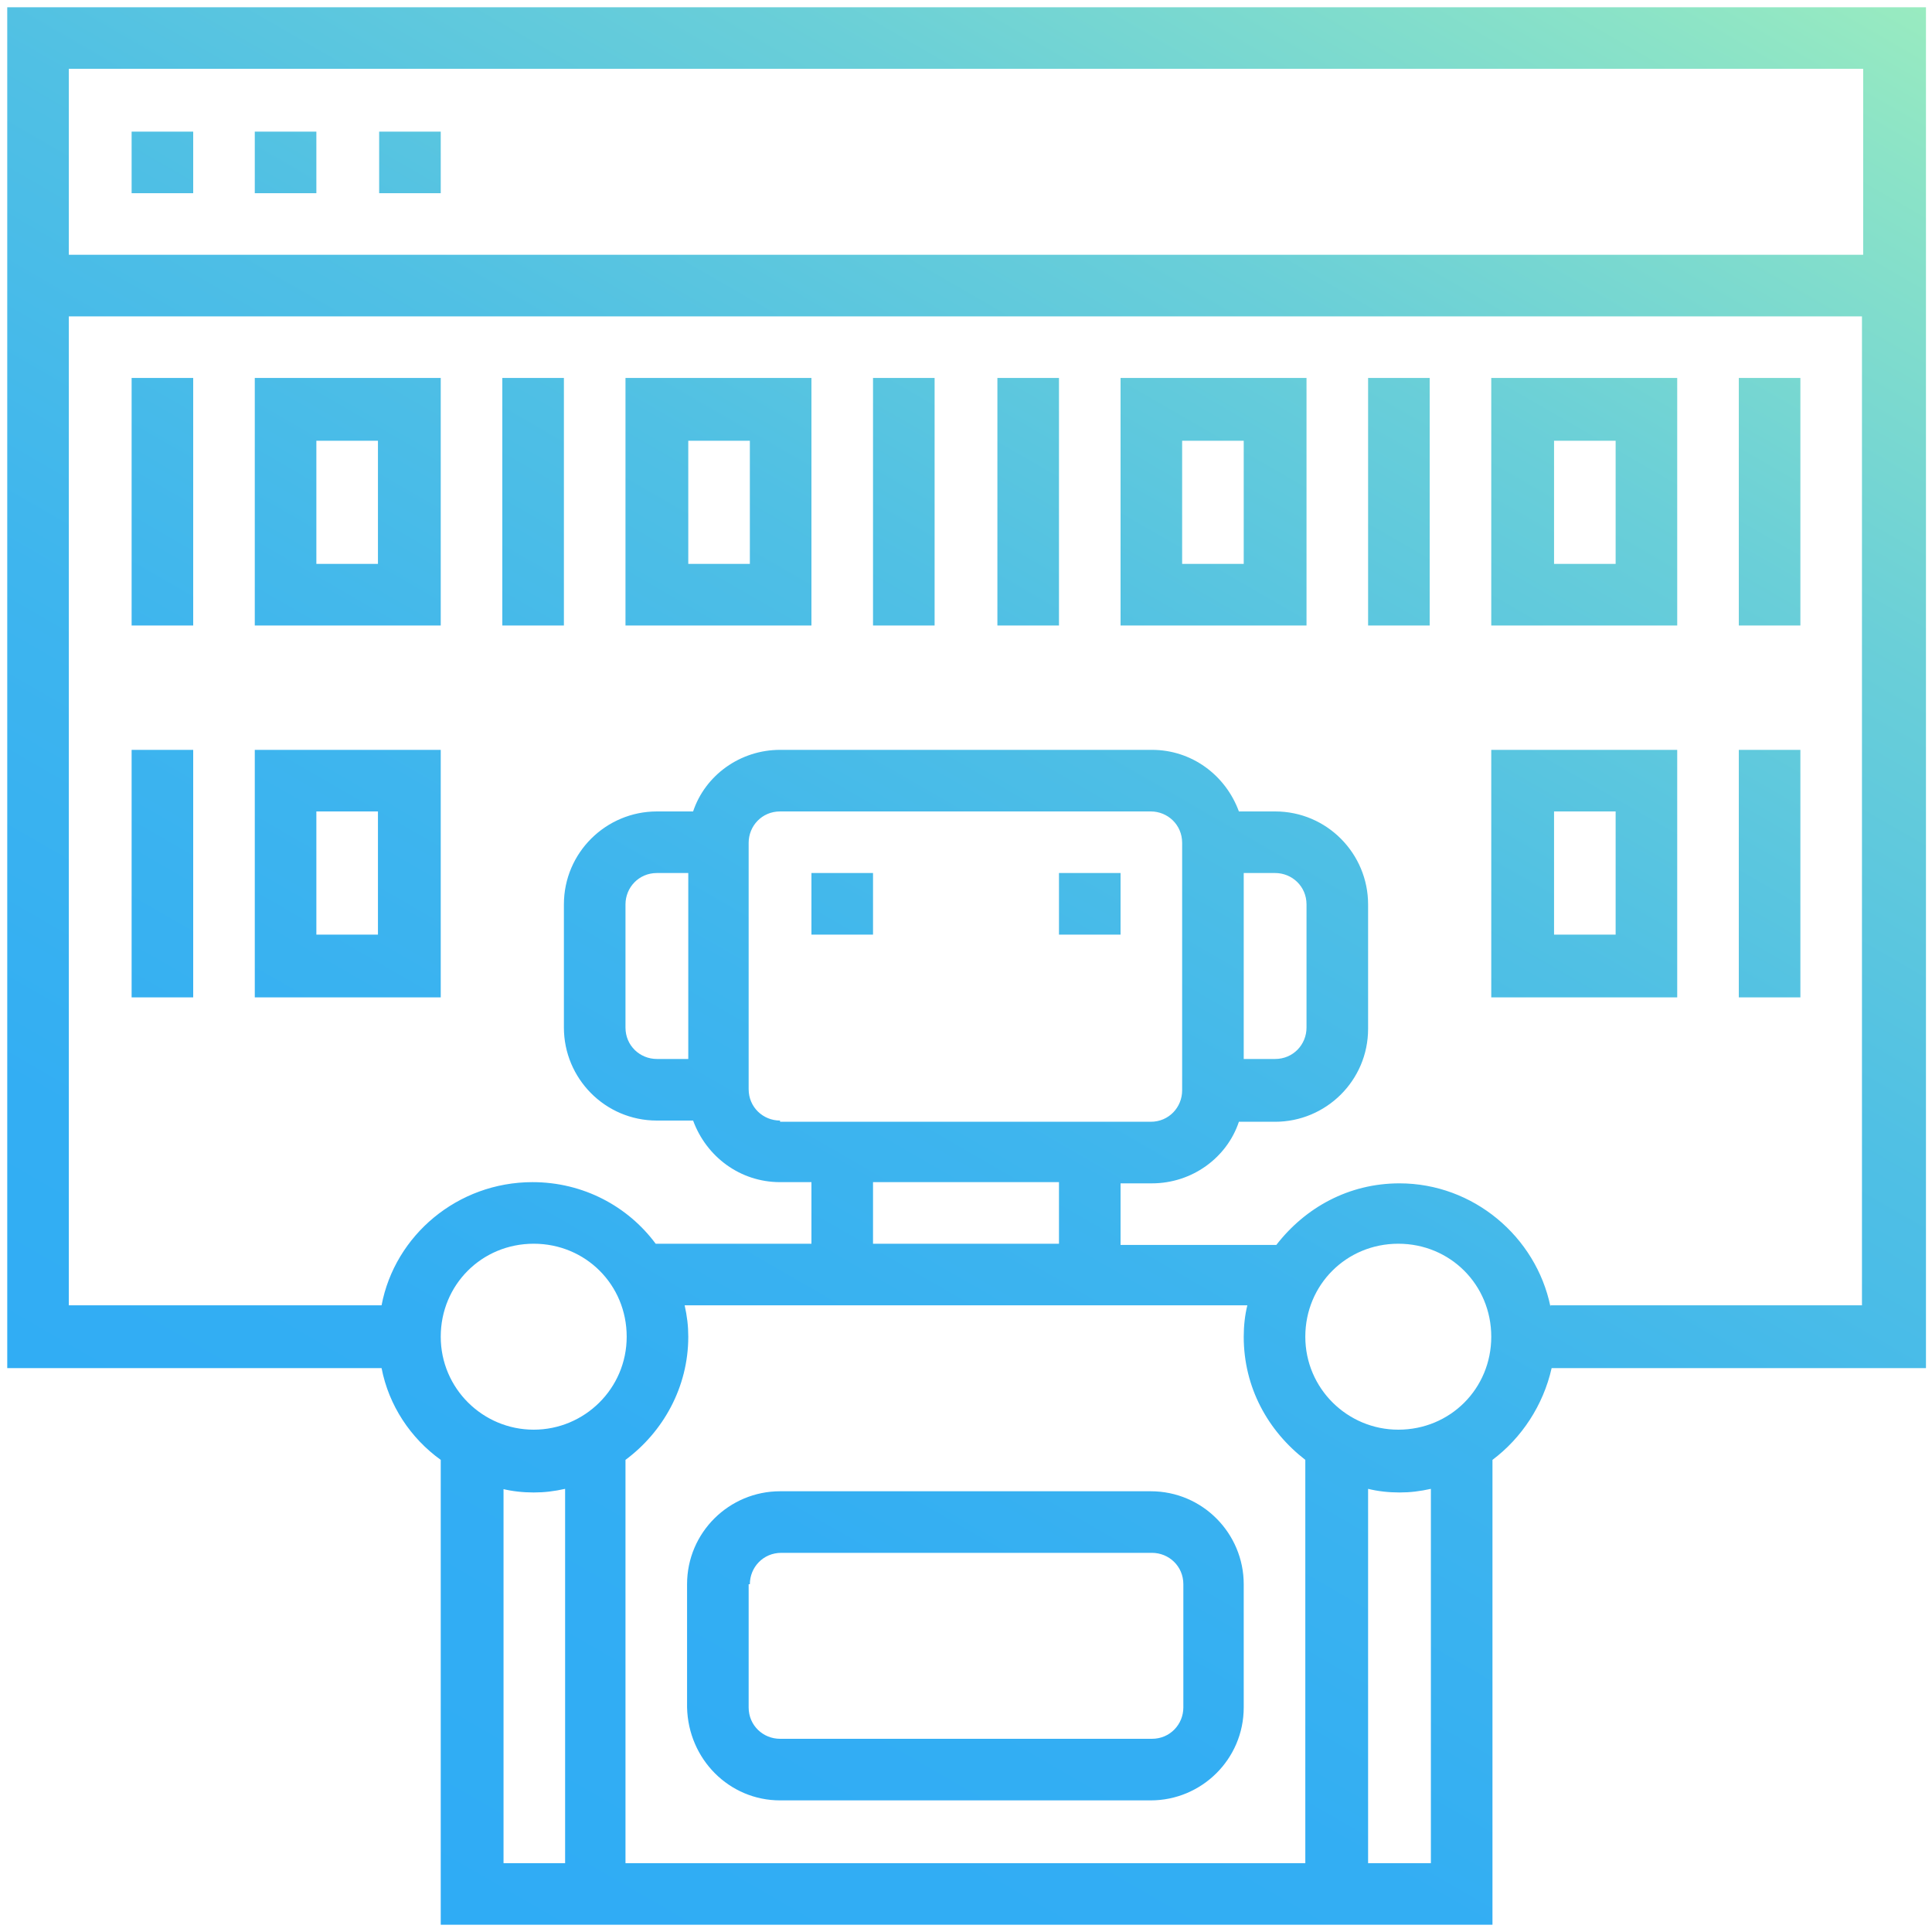 <?xml version="1.0" encoding="utf-8"?>
<!-- Generator: Adobe Illustrator 21.0.0, SVG Export Plug-In . SVG Version: 6.00 Build 0)  -->
<svg version="1.1" id="Layer_1" xmlns="http://www.w3.org/2000/svg" xmlns:xlink="http://www.w3.org/1999/xlink" x="0px" y="0px"
	 viewBox="0 0 160 160" style="enable-background:new 0 0 160 160;" xml:space="preserve">
<style type="text/css">
	.st0{fill:url(#SVGID_1_);}
</style>
<linearGradient id="SVGID_1_" gradientUnits="userSpaceOnUse" x1="-486.029" y1="904.547" x2="-473.595" y2="926.084" gradientTransform="matrix(8 0 0 -8 3913 7389)">
	<stop  offset="0" style="stop-color:#2FACF5"/>
	<stop  offset="0.211" style="stop-color:#33AEF3"/>
	<stop  offset="0.402" style="stop-color:#3EB5EE"/>
	<stop  offset="0.585" style="stop-color:#50C0E4"/>
	<stop  offset="0.763" style="stop-color:#6ACFD8"/>
	<stop  offset="0.937" style="stop-color:#8BE3C7"/>
	<stop  offset="1" style="stop-color:#99EBC0"/>
</linearGradient>
<path class="st0" d="M0.6,113.3h31c0.6,3.1,2.4,5.8,4.9,7.6v38.5h87.1v-38.5c2.4-1.8,4.2-4.5,4.9-7.6h31V0.6H0.6V113.3z M57,110.7
	c0-0.9-0.1-1.7-0.3-2.6h46.6c-0.2,0.8-0.3,1.7-0.3,2.6c0,4.2,2,7.8,5.1,10.2v33.4H51.8v-33.4C54.9,118.6,57,114.9,57,110.7L57,110.7
	z M64.6,92.8c-1.4,0-2.6-1.1-2.6-2.6V69.8c0-1.4,1.1-2.6,2.6-2.6h30.7c1.4,0,2.6,1.1,2.6,2.6v20.5c0,1.4-1.1,2.6-2.6,2.6H64.6z
	 M87.7,97.9v5.1H72.3v-5.1H87.7z M44.2,118.4c-4.2,0-7.7-3.4-7.7-7.7s3.4-7.7,7.7-7.7s7.7,3.4,7.7,7.7S48.4,118.4,44.2,118.4z
	 M41.6,123.3c0.8,0.2,1.7,0.3,2.6,0.3s1.7-0.1,2.6-0.3v31h-5.1V123.3z M118.4,154.3h-5.1v-31c0.8,0.2,1.7,0.3,2.6,0.3
	s1.7-0.1,2.6-0.3V154.3z M115.8,118.4c-4.2,0-7.7-3.4-7.7-7.7s3.4-7.7,7.7-7.7s7.7,3.4,7.7,7.7S120.1,118.4,115.8,118.4z
	 M128.4,108.2c-1.2-5.8-6.4-10.2-12.5-10.2c-4.2,0-7.8,2-10.2,5.1H92.8v-5.1h2.6c3.3,0,6.2-2.1,7.2-5.1h3c4.2,0,7.7-3.4,7.7-7.7
	V74.9c0-4.2-3.4-7.7-7.7-7.7h-3c-1.1-3-3.9-5.1-7.2-5.1H64.6c-3.3,0-6.2,2.1-7.2,5.1h-3c-4.2,0-7.7,3.4-7.7,7.7v10.2
	c0,4.2,3.4,7.7,7.7,7.7h3c1.1,3,3.9,5.1,7.2,5.1h2.6v5.1H54.3c-2.3-3.1-6-5.1-10.2-5.1c-6.2,0-11.4,4.4-12.5,10.2H5.7V26.2h148.5
	v81.9H128.4z M103,72.3h2.6c1.4,0,2.6,1.1,2.6,2.6v10.2c0,1.4-1.1,2.6-2.6,2.6H103V72.3z M57,87.7h-2.6c-1.4,0-2.6-1.1-2.6-2.6V74.9
	c0-1.4,1.1-2.6,2.6-2.6H57V87.7z M154.3,5.7v15.4H5.7V5.7H154.3z M16,16h-5.1v-5.1H16V16z M26.2,16h-5.1v-5.1h5.1V16z M36.5,16h-5.1
	v-5.1h5.1V16z M10.9,31.3H16v20.5h-5.1V31.3z M21.1,51.8h15.4V31.3H21.1V51.8z M26.2,36.5h5.1v10.2h-5.1V36.5z M10.9,62.1H16v20.5
	h-5.1V62.1z M21.1,82.6h15.4V62.1H21.1V82.6z M26.2,67.2h5.1v10.2h-5.1V67.2z M41.6,31.3h5.1v20.5h-5.1V31.3z M51.8,51.8h15.4V31.3
	H51.8V51.8z M57,36.5h5.1v10.2H57V36.5z M72.3,31.3h5.1v20.5h-5.1V31.3z M82.6,31.3h5.1v20.5h-5.1V31.3z M92.8,51.8h15.4V31.3H92.8
	V51.8z M97.9,36.5h5.1v10.2h-5.1V36.5z M113.3,31.3h5.1v20.5h-5.1V31.3z M123.5,51.8h15.4V31.3h-15.4V51.8z M128.7,36.5h5.1v10.2
	h-5.1V36.5z M144,31.3h5.1v20.5H144V31.3z M123.5,82.6h15.4V62.1h-15.4V82.6z M128.7,67.2h5.1v10.2h-5.1V67.2z M144,62.1h5.1v20.5
	H144V62.1z M64.6,149.1h30.7c4.2,0,7.7-3.4,7.7-7.7v-10.2c0-4.2-3.4-7.7-7.7-7.7H64.6c-4.2,0-7.7,3.4-7.7,7.7v10.2
	C57,145.7,60.4,149.1,64.6,149.1z M62.1,131.2c0-1.4,1.1-2.6,2.6-2.6h30.7c1.4,0,2.6,1.1,2.6,2.6v10.2c0,1.4-1.1,2.6-2.6,2.6H64.6
	c-1.4,0-2.6-1.1-2.6-2.6V131.2z M67.2,72.3h5.1v5.1h-5.1V72.3z M87.7,72.3h5.1v5.1h-5.1V72.3z"/>
</svg>
